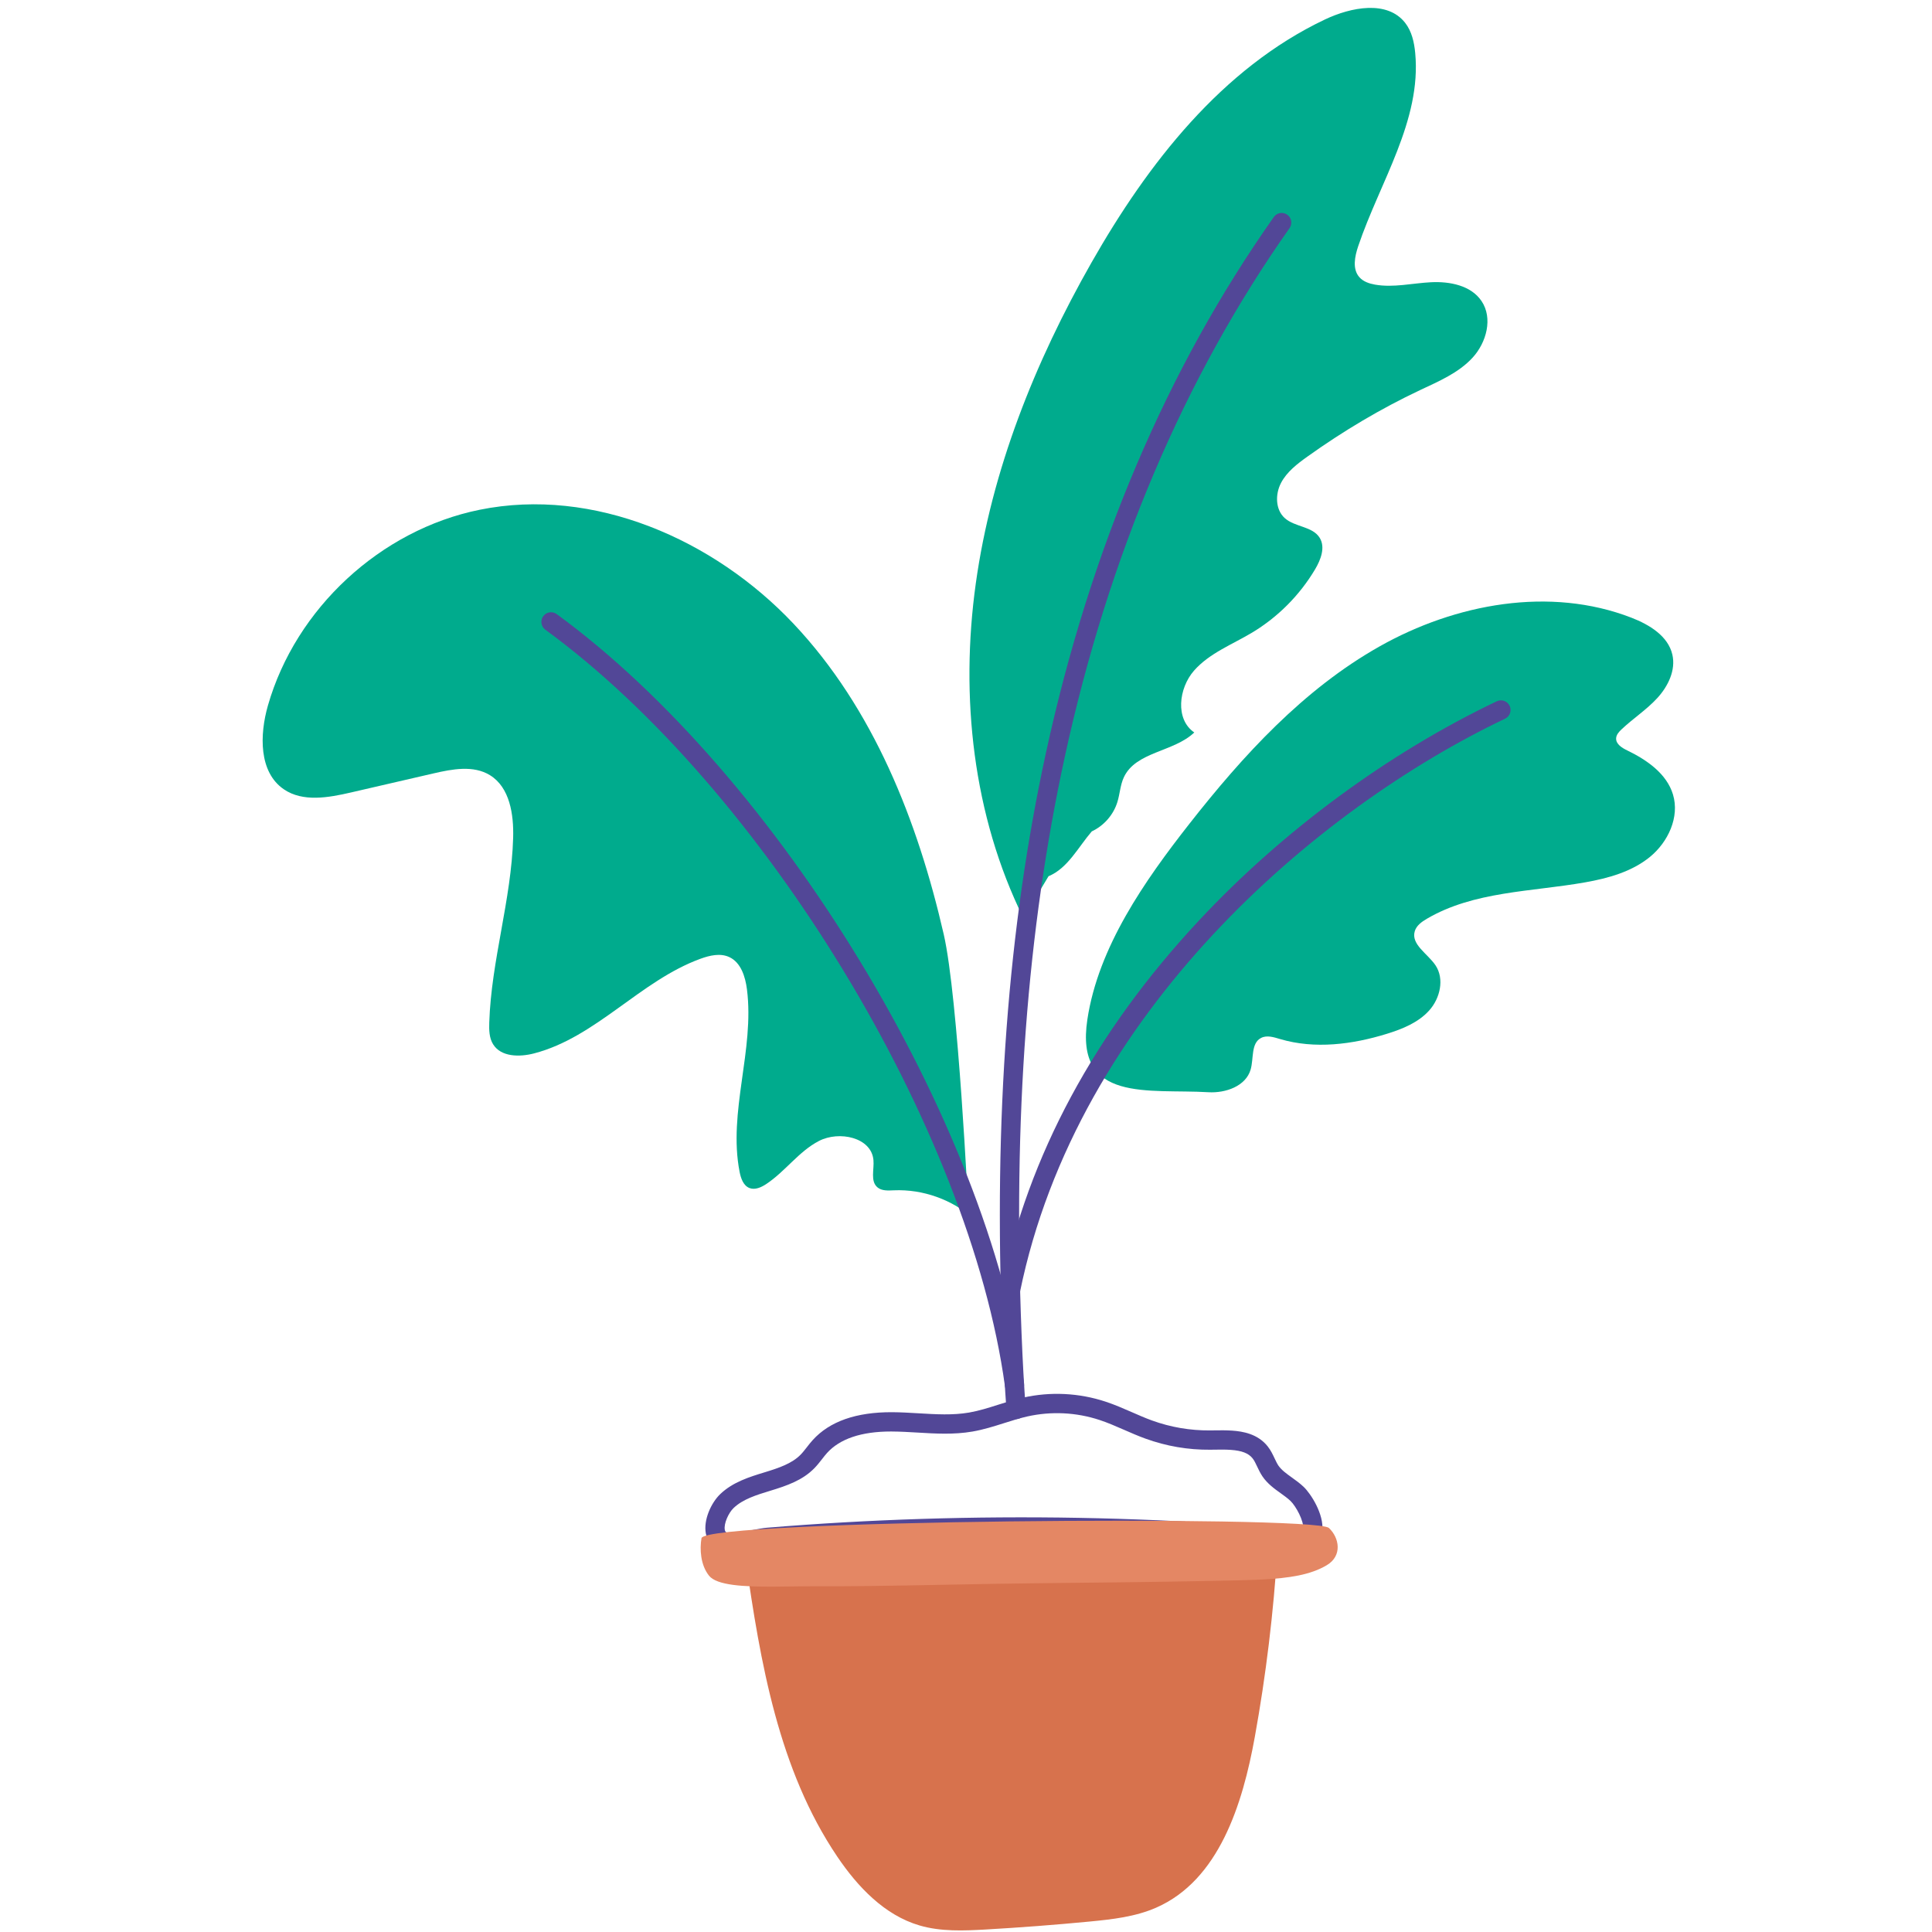 <svg xmlns="http://www.w3.org/2000/svg" xmlns:xlink="http://www.w3.org/1999/xlink" width="375pt" height="375pt" viewBox="0 0 375 375"><defs><clipPath id="clip1"><path d="M 50.172 97 L 190 97 L 190 237 L 50.172 237 Z M 50.172 97 "></path></clipPath><clipPath id="clip2"><path d="M 144 300 L 248 300 L 248 374.961 L 144 374.961 Z M 144 300 "></path></clipPath></defs><g id="surface1"><rect x="0" y="0" width="375" height="375" style="fill:rgb(100%,100%,100%);fill-opacity:1;stroke:none;"></rect><rect x="0" y="0" width="375" height="375" style="fill:rgb(100%,100%,100%);fill-opacity:1;stroke:none;"></rect><g clip-path="url(#clip1)" clip-rule="nonzero"><path style=" stroke:none;fill-rule:nonzero;fill:rgb(0%,67.059%,55.289%);fill-opacity:1;" d="M 154.027 121.07 C 138.535 104.648 115.199 94.453 93.082 98.949 C 73.867 102.855 57.398 118.09 52 136.953 C 50.375 142.629 50.223 149.867 55.09 153.199 C 58.797 155.734 63.77 154.824 68.145 153.812 C 73.469 152.582 78.797 151.352 84.125 150.121 C 87.785 149.273 91.887 148.492 95.09 150.457 C 98.953 152.828 99.73 158.078 99.602 162.609 C 99.258 174.668 95.359 186.406 94.965 198.461 C 94.918 199.918 94.945 201.465 95.715 202.699 C 97.254 205.176 100.844 205.199 103.66 204.465 C 115.707 201.336 124.266 190.363 135.953 186.098 C 137.754 185.441 139.797 184.961 141.539 185.762 C 143.805 186.801 144.668 189.559 144.984 192.035 C 146.484 203.805 141.285 215.809 143.555 227.453 C 143.801 228.715 144.281 230.133 145.477 230.598 C 146.555 231.012 147.75 230.465 148.711 229.832 C 152.402 227.398 155.027 223.5 158.949 221.465 C 162.871 219.43 169.133 220.754 169.535 225.156 C 169.703 226.996 168.898 229.25 170.301 230.453 C 171.145 231.18 172.391 231.086 173.504 231.039 C 179.125 230.793 184.836 232.844 189.043 236.586 L 187.961 235.109 C 187.961 235.109 185.988 193.574 183.176 181.34 C 178.121 159.324 169.52 137.496 154.027 121.07 Z M 154.027 121.07 "></path></g><path style=" stroke:none;fill-rule:nonzero;fill:rgb(0%,67.059%,55.289%);fill-opacity:1;" d="M 198.641 178.188 C 188.832 158.281 186.336 135.223 189.402 113.242 C 192.469 91.258 200.879 70.27 211.848 50.98 C 222.805 31.723 237.141 13.297 257.145 3.793 C 262.246 1.367 269.289 -0.008 272.754 4.453 C 274.027 6.09 274.496 8.211 274.691 10.277 C 275.934 23.387 267.844 35.301 263.629 47.777 C 262.957 49.77 262.457 52.211 263.844 53.793 C 264.602 54.66 265.762 55.047 266.895 55.246 C 270.48 55.875 274.137 54.965 277.773 54.781 C 281.41 54.598 285.52 55.406 287.559 58.426 C 289.805 61.746 288.535 66.484 285.816 69.434 C 283.098 72.383 279.281 74.004 275.652 75.711 C 267.996 79.324 260.691 83.68 253.801 88.602 C 251.801 90.027 249.77 91.578 248.637 93.754 C 247.504 95.934 247.543 98.918 249.367 100.559 C 251.324 102.32 254.742 102.141 256.141 104.371 C 257.297 106.219 256.367 108.641 255.254 110.512 C 252.273 115.523 248.043 119.777 243.051 122.777 C 239.172 125.105 234.742 126.773 231.758 130.172 C 228.77 133.574 228.07 139.625 231.809 142.172 C 227.824 145.988 220.445 145.875 218.133 150.883 C 217.434 152.391 217.371 154.105 216.879 155.691 C 216.113 158.164 214.262 160.281 211.914 161.371 C 209.297 164.414 207.234 168.555 203.52 170.074 Z M 198.641 178.188 "></path><path style=" stroke:none;fill-rule:nonzero;fill:rgb(0%,67.059%,55.289%);fill-opacity:1;" d="M 230.801 159.973 C 241.27 146.621 252.988 133.812 267.758 125.477 C 282.531 117.141 300.859 113.77 316.668 119.898 C 320.133 121.242 323.777 123.441 324.605 127.066 C 325.297 130.074 323.781 133.199 321.695 135.477 C 319.613 137.754 316.98 139.449 314.738 141.57 C 314.234 142.047 313.719 142.617 313.688 143.312 C 313.641 144.457 314.859 145.184 315.891 145.68 C 319.688 147.52 323.508 150.18 324.727 154.219 C 326.043 158.594 323.781 163.445 320.246 166.332 C 316.707 169.219 312.133 170.477 307.637 171.27 C 297.227 173.109 286.055 172.98 276.941 178.34 C 275.961 178.914 274.949 179.633 274.613 180.719 C 273.812 183.312 277.117 185.105 278.629 187.363 C 280.395 190 279.535 193.758 277.418 196.117 C 275.301 198.48 272.223 199.723 269.195 200.66 C 262.488 202.734 255.199 203.676 248.469 201.68 C 247.254 201.32 245.895 200.875 244.77 201.465 C 242.781 202.5 243.371 205.449 242.746 207.602 C 241.809 210.828 237.887 212.203 234.539 212 C 223.031 211.305 208.598 214.18 211.055 197.891 C 213.176 183.801 222.227 170.914 230.801 159.973 Z M 230.801 159.973 "></path><g clip-path="url(#clip2)" clip-rule="nonzero"><path style=" stroke:none;fill-rule:nonzero;fill:rgb(84.309%,44.71%,30.199%);fill-opacity:1;" d="M 247.953 300.805 C 247.199 312.988 245.73 325.125 243.559 337.133 C 241.191 350.234 236.594 364.941 224.41 370.277 C 220.359 372.051 215.883 372.551 211.48 372.973 C 204.773 373.617 198.051 374.129 191.32 374.516 C 187.02 374.762 182.617 374.941 178.484 373.73 C 171.688 371.742 166.477 366.242 162.512 360.367 C 151.133 343.516 147.578 322.719 144.711 302.582 "></path></g><path style=" stroke:none;fill-rule:nonzero;fill:rgb(32.159%,27.84%,59.219%);fill-opacity:1;" d="M 141.84 301.312 C 141.016 301.312 140.301 301.207 139.684 300.953 C 138.25 300.363 137.297 299.188 137.004 297.645 C 136.508 295.02 138.031 291.703 139.789 290.012 C 142.238 287.66 145.5 286.664 148.379 285.785 C 151.223 284.918 153.707 284.066 155.375 282.375 C 155.793 281.953 156.18 281.453 156.594 280.926 C 156.965 280.445 157.34 279.965 157.75 279.516 C 161.031 275.887 166.195 274.078 173.176 274.105 C 174.895 274.117 176.617 274.223 178.285 274.32 C 181.703 274.523 184.934 274.719 188.098 274.176 C 189.98 273.852 191.812 273.273 193.75 272.656 C 195.301 272.164 196.902 271.656 198.555 271.285 C 203.875 270.082 209.422 270.355 214.598 272.062 C 216.355 272.641 218.039 273.379 219.668 274.09 C 221.016 274.68 222.285 275.238 223.602 275.715 C 227.227 277.027 230.992 277.672 234.875 277.645 L 235.723 277.633 C 236.848 277.617 238.008 277.602 239.176 277.684 C 241.199 277.828 244.113 278.297 246.047 280.727 C 246.652 281.488 247.047 282.328 247.395 283.062 C 247.641 283.582 247.871 284.07 248.137 284.469 C 248.738 285.344 249.715 286.043 250.75 286.785 C 251.516 287.336 252.312 287.906 253.047 288.605 C 254.438 289.934 257.016 293.926 256.656 297.145 C 256.5 298.562 255.812 299.676 254.664 300.363 C 252.504 301.656 248.551 301.105 243.195 300.18 C 241.828 299.945 240.539 299.723 239.805 299.672 C 229.723 298.984 219.473 298.543 209.344 298.359 C 189.137 297.992 168.879 298.629 149.137 300.262 C 148.617 300.305 147.758 300.469 146.848 300.645 C 144.875 301.02 143.211 301.312 141.84 301.312 Z M 172.949 277.852 C 167.211 277.852 163.031 279.254 160.523 282.027 C 160.18 282.41 159.863 282.816 159.547 283.227 C 159.086 283.816 158.613 284.426 158.043 285.004 C 155.754 287.324 152.809 288.352 149.473 289.367 C 146.875 290.16 144.188 290.98 142.383 292.711 C 141.422 293.633 140.453 295.73 140.684 296.945 C 140.746 297.285 140.875 297.395 141.109 297.492 C 141.848 297.793 144.754 297.234 146.148 296.965 C 147.203 296.766 148.113 296.59 148.832 296.531 C 168.699 294.891 189.086 294.246 209.418 294.613 C 219.609 294.801 229.922 295.246 240.066 295.938 C 240.988 296 242.309 296.23 243.836 296.492 C 246.16 296.895 251.609 297.836 252.742 297.156 C 252.812 297.113 252.906 297.055 252.945 296.734 C 253.109 295.234 251.543 292.34 250.473 291.32 C 249.926 290.801 249.27 290.332 248.578 289.832 C 247.379 288.977 246.023 288.004 245.051 286.578 C 244.613 285.934 244.297 285.258 244.016 284.664 C 243.727 284.055 243.461 283.48 243.121 283.059 C 242.34 282.078 241.043 281.57 238.914 281.422 C 237.906 281.348 236.824 281.363 235.781 281.379 L 234.91 281.391 C 230.602 281.43 226.371 280.703 222.328 279.234 C 220.902 278.719 219.512 278.109 218.172 277.523 C 216.551 276.816 215.02 276.145 213.43 275.621 C 208.895 274.125 204.035 273.891 199.379 274.938 C 197.887 275.277 196.43 275.738 194.883 276.23 C 192.91 276.855 190.871 277.5 188.734 277.867 C 185.145 278.484 181.547 278.27 178.066 278.059 C 176.445 277.965 174.773 277.863 173.156 277.855 C 173.086 277.852 173.016 277.852 172.949 277.852 Z M 172.949 277.852 "></path><path style=" stroke:none;fill-rule:nonzero;fill:rgb(89.409%,52.939%,39.22%);fill-opacity:1;" d="M 155.387 296.383 C 143.977 296.934 136.312 297.664 136.16 298.562 C 135.801 300.699 135.953 303.738 137.621 305.84 C 139.129 307.742 144.449 307.996 150.191 307.969 C 151.578 307.965 152.992 307.941 154.383 307.922 C 154.668 307.918 154.949 307.914 155.234 307.91 C 155.273 307.91 155.316 307.91 155.359 307.91 C 155.66 307.906 155.961 307.902 156.254 307.902 C 156.277 307.902 156.301 307.902 156.324 307.902 C 156.633 307.898 156.941 307.895 157.246 307.895 C 157.273 307.895 157.301 307.895 157.328 307.895 C 157.641 307.895 157.949 307.895 158.25 307.895 L 158.254 307.895 C 161.547 307.906 164.832 307.887 168.105 307.852 C 179.07 307.734 189.953 307.422 200.922 307.312 C 206.613 307.254 212.332 307.195 218.043 307.121 C 219.566 307.102 221.086 307.082 222.609 307.062 C 224.285 307.039 225.961 307.012 227.633 306.984 C 230.289 306.941 232.941 306.895 235.582 306.844 C 235.621 306.84 235.664 306.84 235.703 306.84 C 236.051 306.832 236.391 306.824 236.73 306.82 C 238.031 306.793 239.281 306.77 240.473 306.742 C 240.484 306.742 240.5 306.738 240.512 306.738 C 241.652 306.711 242.742 306.68 243.789 306.637 C 243.809 306.637 243.828 306.637 243.852 306.633 C 244.191 306.621 244.527 306.605 244.859 306.59 C 250.266 306.316 254.371 305.688 257.531 303.801 C 260.59 301.98 259.969 298.477 257.938 296.574 C 257.258 295.938 249.02 295.523 237.121 295.32 C 214.191 294.93 177.652 295.309 155.387 296.383 Z M 155.387 296.383 "></path><path style=" stroke:none;fill-rule:nonzero;fill:rgb(32.159%,27.84%,59.219%);fill-opacity:1;" d="M 197.223 275.441 C 196.25 275.441 195.43 274.691 195.359 273.707 C 195.027 269.191 194.762 264.387 194.547 259.023 C 192.859 217.016 195.629 180.086 203.016 146.129 C 211.629 106.508 226.508 71.516 247.246 42.125 C 247.84 41.277 249.008 41.078 249.852 41.676 C 250.695 42.27 250.895 43.438 250.301 44.281 C 229.855 73.262 215.176 107.793 206.668 146.926 C 199.355 180.566 196.609 217.188 198.285 258.871 C 198.496 264.195 198.762 268.957 199.09 273.43 C 199.164 274.465 198.391 275.359 197.359 275.434 C 197.316 275.441 197.27 275.441 197.223 275.441 Z M 197.223 275.441 "></path><path style=" stroke:none;fill-rule:nonzero;fill:rgb(32.159%,27.84%,59.219%);fill-opacity:1;" d="M 196.906 270.676 C 195.988 270.676 195.184 269.996 195.059 269.059 C 188.188 219 148.168 153.129 105.848 122.223 C 105.016 121.613 104.832 120.441 105.441 119.605 C 106.051 118.77 107.223 118.586 108.055 119.199 C 151.082 150.621 191.773 217.621 198.762 268.551 C 198.902 269.574 198.188 270.52 197.164 270.66 C 197.078 270.672 196.992 270.676 196.906 270.676 Z M 196.906 270.676 "></path><path style=" stroke:none;fill-rule:nonzero;fill:rgb(32.159%,27.84%,59.219%);fill-opacity:1;" d="M 196.137 252.316 C 196.016 252.316 195.887 252.305 195.762 252.281 C 194.75 252.074 194.098 251.082 194.305 250.07 C 199.559 224.348 212.504 200.301 232.781 178.602 C 249.035 161.207 269.543 146.121 290.523 136.117 C 291.461 135.676 292.574 136.07 293.02 137.004 C 293.465 137.938 293.066 139.055 292.133 139.496 C 255.633 156.895 209.07 196.488 197.969 250.82 C 197.789 251.707 197.008 252.316 196.137 252.316 Z M 196.137 252.316 "></path></g></svg>